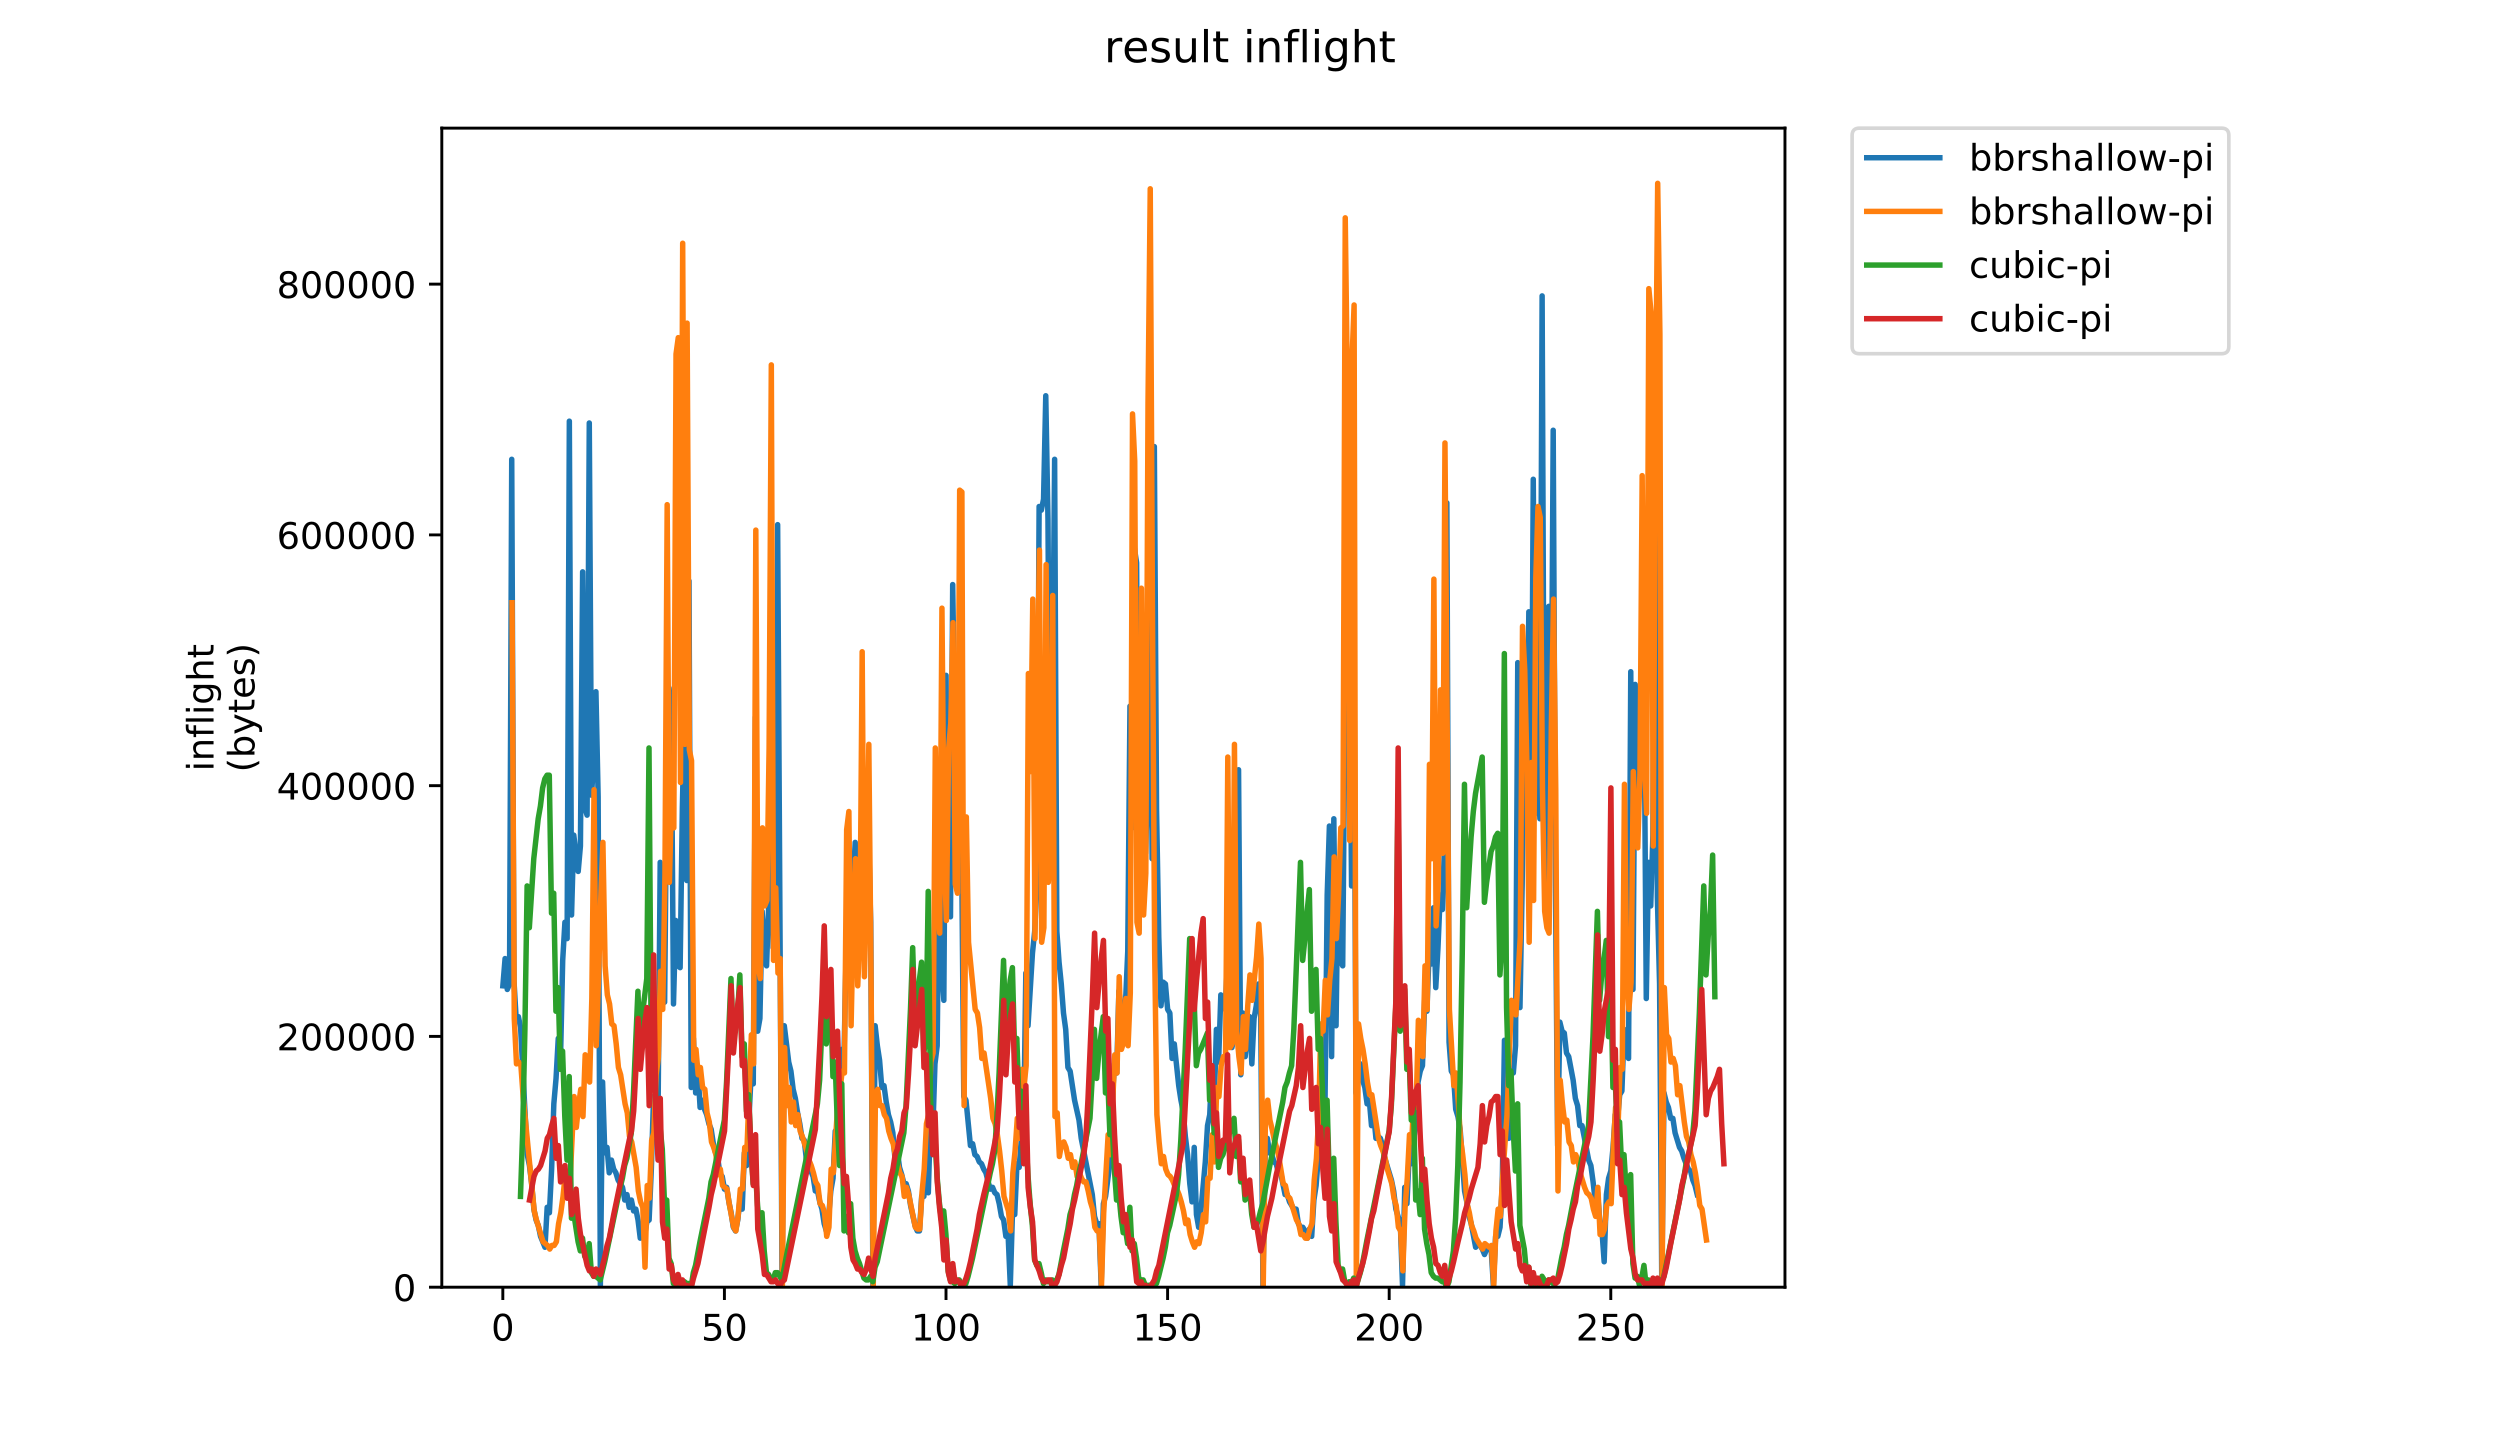 <?xml version="1.0" encoding="utf-8" standalone="no"?>
<!DOCTYPE svg PUBLIC "-//W3C//DTD SVG 1.1//EN"
  "http://www.w3.org/Graphics/SVG/1.1/DTD/svg11.dtd">
<!-- Created with matplotlib (https://matplotlib.org/) -->
<svg height="396pt" version="1.1" viewBox="0 0 684 396" width="684pt" xmlns="http://www.w3.org/2000/svg" xmlns:xlink="http://www.w3.org/1999/xlink">
 <defs>
  <style type="text/css">
*{stroke-linecap:butt;stroke-linejoin:round;}
  </style>
 </defs>
 <g id="figure_1">
  <g id="patch_1">
   <path d="M 0 396 
L 684 396 
L 684 0 
L 0 0 
z
" style="fill:#ffffff;"/>
  </g>
  <g id="axes_1">
   <g id="patch_2">
    <path d="M 120.879 352.174 
L 488.365 352.174 
L 488.365 35.062 
L 120.879 35.062 
z
" style="fill:#ffffff;"/>
   </g>
   <g id="matplotlib.axis_1">
    <g id="xtick_1">
     <g id="line2d_1">
      <defs>
       <path d="M 0 0 
L 0 3.5 
" id="m8b3144affd" style="stroke:#000000;stroke-width:0.8;"/>
      </defs>
      <g>
       <use style="stroke:#000000;stroke-width:0.8;" x="137.573" xlink:href="#m8b3144affd" y="352.174"/>
      </g>
     </g>
     <g id="text_1">
      <!-- 0 -->
      <defs>
       <path d="M 31.781 66.406 
Q 24.172 66.406 20.328 58.906 
Q 16.5 51.422 16.5 36.375 
Q 16.5 21.391 20.328 13.891 
Q 24.172 6.391 31.781 6.391 
Q 39.453 6.391 43.281 13.891 
Q 47.125 21.391 47.125 36.375 
Q 47.125 51.422 43.281 58.906 
Q 39.453 66.406 31.781 66.406 
z
M 31.781 74.219 
Q 44.047 74.219 50.516 64.516 
Q 56.984 54.828 56.984 36.375 
Q 56.984 17.969 50.516 8.266 
Q 44.047 -1.422 31.781 -1.422 
Q 19.531 -1.422 13.062 8.266 
Q 6.594 17.969 6.594 36.375 
Q 6.594 54.828 13.062 64.516 
Q 19.531 74.219 31.781 74.219 
z
" id="DejaVuSans-48"/>
      </defs>
      <g transform="translate(134.392 366.773)scale(0.1 -0.1)">
       <use xlink:href="#DejaVuSans-48"/>
      </g>
     </g>
    </g>
    <g id="xtick_2">
     <g id="line2d_2">
      <g>
       <use style="stroke:#000000;stroke-width:0.8;" x="198.2" xlink:href="#m8b3144affd" y="352.174"/>
      </g>
     </g>
     <g id="text_2">
      <!-- 50 -->
      <defs>
       <path d="M 10.797 72.906 
L 49.516 72.906 
L 49.516 64.594 
L 19.828 64.594 
L 19.828 46.734 
Q 21.969 47.469 24.109 47.828 
Q 26.266 48.188 28.422 48.188 
Q 40.625 48.188 47.75 41.5 
Q 54.891 34.812 54.891 23.391 
Q 54.891 11.625 47.562 5.094 
Q 40.234 -1.422 26.906 -1.422 
Q 22.312 -1.422 17.547 -0.641 
Q 12.797 0.141 7.719 1.703 
L 7.719 11.625 
Q 12.109 9.234 16.797 8.062 
Q 21.484 6.891 26.703 6.891 
Q 35.156 6.891 40.078 11.328 
Q 45.016 15.766 45.016 23.391 
Q 45.016 31 40.078 35.438 
Q 35.156 39.891 26.703 39.891 
Q 22.75 39.891 18.812 39.016 
Q 14.891 38.141 10.797 36.281 
z
" id="DejaVuSans-53"/>
      </defs>
      <g transform="translate(191.838 366.773)scale(0.1 -0.1)">
       <use xlink:href="#DejaVuSans-53"/>
       <use x="63.623" xlink:href="#DejaVuSans-48"/>
      </g>
     </g>
    </g>
    <g id="xtick_3">
     <g id="line2d_3">
      <g>
       <use style="stroke:#000000;stroke-width:0.8;" x="258.828" xlink:href="#m8b3144affd" y="352.174"/>
      </g>
     </g>
     <g id="text_3">
      <!-- 100 -->
      <defs>
       <path d="M 12.406 8.297 
L 28.516 8.297 
L 28.516 63.922 
L 10.984 60.406 
L 10.984 69.391 
L 28.422 72.906 
L 38.281 72.906 
L 38.281 8.297 
L 54.391 8.297 
L 54.391 0 
L 12.406 0 
z
" id="DejaVuSans-49"/>
      </defs>
      <g transform="translate(249.284 366.773)scale(0.1 -0.1)">
       <use xlink:href="#DejaVuSans-49"/>
       <use x="63.623" xlink:href="#DejaVuSans-48"/>
       <use x="127.246" xlink:href="#DejaVuSans-48"/>
      </g>
     </g>
    </g>
    <g id="xtick_4">
     <g id="line2d_4">
      <g>
       <use style="stroke:#000000;stroke-width:0.8;" x="319.455" xlink:href="#m8b3144affd" y="352.174"/>
      </g>
     </g>
     <g id="text_4">
      <!-- 150 -->
      <g transform="translate(309.911 366.773)scale(0.1 -0.1)">
       <use xlink:href="#DejaVuSans-49"/>
       <use x="63.623" xlink:href="#DejaVuSans-53"/>
       <use x="127.246" xlink:href="#DejaVuSans-48"/>
      </g>
     </g>
    </g>
    <g id="xtick_5">
     <g id="line2d_5">
      <g>
       <use style="stroke:#000000;stroke-width:0.8;" x="380.082" xlink:href="#m8b3144affd" y="352.174"/>
      </g>
     </g>
     <g id="text_5">
      <!-- 200 -->
      <defs>
       <path d="M 19.188 8.297 
L 53.609 8.297 
L 53.609 0 
L 7.328 0 
L 7.328 8.297 
Q 12.938 14.109 22.625 23.891 
Q 32.328 33.688 34.812 36.531 
Q 39.547 41.844 41.422 45.531 
Q 43.312 49.219 43.312 52.781 
Q 43.312 58.594 39.234 62.25 
Q 35.156 65.922 28.609 65.922 
Q 23.969 65.922 18.812 64.312 
Q 13.672 62.703 7.812 59.422 
L 7.812 69.391 
Q 13.766 71.781 18.938 73 
Q 24.125 74.219 28.422 74.219 
Q 39.75 74.219 46.484 68.547 
Q 53.219 62.891 53.219 53.422 
Q 53.219 48.922 51.531 44.891 
Q 49.859 40.875 45.406 35.406 
Q 44.188 33.984 37.641 27.219 
Q 31.109 20.453 19.188 8.297 
z
" id="DejaVuSans-50"/>
      </defs>
      <g transform="translate(370.539 366.773)scale(0.1 -0.1)">
       <use xlink:href="#DejaVuSans-50"/>
       <use x="63.623" xlink:href="#DejaVuSans-48"/>
       <use x="127.246" xlink:href="#DejaVuSans-48"/>
      </g>
     </g>
    </g>
    <g id="xtick_6">
     <g id="line2d_6">
      <g>
       <use style="stroke:#000000;stroke-width:0.8;" x="440.71" xlink:href="#m8b3144affd" y="352.174"/>
      </g>
     </g>
     <g id="text_6">
      <!-- 250 -->
      <g transform="translate(431.166 366.773)scale(0.1 -0.1)">
       <use xlink:href="#DejaVuSans-50"/>
       <use x="63.623" xlink:href="#DejaVuSans-53"/>
       <use x="127.246" xlink:href="#DejaVuSans-48"/>
      </g>
     </g>
    </g>
   </g>
   <g id="matplotlib.axis_2">
    <g id="ytick_1">
     <g id="line2d_7">
      <defs>
       <path d="M 0 0 
L -3.5 0 
" id="m1ab7082a68" style="stroke:#000000;stroke-width:0.8;"/>
      </defs>
      <g>
       <use style="stroke:#000000;stroke-width:0.8;" x="120.879" xlink:href="#m1ab7082a68" y="352.174"/>
      </g>
     </g>
     <g id="text_7">
      <!-- 0 -->
      <g transform="translate(107.516 355.973)scale(0.1 -0.1)">
       <use xlink:href="#DejaVuSans-48"/>
      </g>
     </g>
    </g>
    <g id="ytick_2">
     <g id="line2d_8">
      <g>
       <use style="stroke:#000000;stroke-width:0.8;" x="120.879" xlink:href="#m1ab7082a68" y="283.565"/>
      </g>
     </g>
     <g id="text_8">
      <!-- 200000 -->
      <g transform="translate(75.704 287.364)scale(0.1 -0.1)">
       <use xlink:href="#DejaVuSans-50"/>
       <use x="63.623" xlink:href="#DejaVuSans-48"/>
       <use x="127.246" xlink:href="#DejaVuSans-48"/>
       <use x="190.869" xlink:href="#DejaVuSans-48"/>
       <use x="254.492" xlink:href="#DejaVuSans-48"/>
       <use x="318.115" xlink:href="#DejaVuSans-48"/>
      </g>
     </g>
    </g>
    <g id="ytick_3">
     <g id="line2d_9">
      <g>
       <use style="stroke:#000000;stroke-width:0.8;" x="120.879" xlink:href="#m1ab7082a68" y="214.956"/>
      </g>
     </g>
     <g id="text_9">
      <!-- 400000 -->
      <defs>
       <path d="M 37.797 64.312 
L 12.891 25.391 
L 37.797 25.391 
z
M 35.203 72.906 
L 47.609 72.906 
L 47.609 25.391 
L 58.016 25.391 
L 58.016 17.188 
L 47.609 17.188 
L 47.609 0 
L 37.797 0 
L 37.797 17.188 
L 4.891 17.188 
L 4.891 26.703 
z
" id="DejaVuSans-52"/>
      </defs>
      <g transform="translate(75.704 218.755)scale(0.1 -0.1)">
       <use xlink:href="#DejaVuSans-52"/>
       <use x="63.623" xlink:href="#DejaVuSans-48"/>
       <use x="127.246" xlink:href="#DejaVuSans-48"/>
       <use x="190.869" xlink:href="#DejaVuSans-48"/>
       <use x="254.492" xlink:href="#DejaVuSans-48"/>
       <use x="318.115" xlink:href="#DejaVuSans-48"/>
      </g>
     </g>
    </g>
    <g id="ytick_4">
     <g id="line2d_10">
      <g>
       <use style="stroke:#000000;stroke-width:0.8;" x="120.879" xlink:href="#m1ab7082a68" y="146.347"/>
      </g>
     </g>
     <g id="text_10">
      <!-- 600000 -->
      <defs>
       <path d="M 33.016 40.375 
Q 26.375 40.375 22.484 35.828 
Q 18.609 31.297 18.609 23.391 
Q 18.609 15.531 22.484 10.953 
Q 26.375 6.391 33.016 6.391 
Q 39.656 6.391 43.531 10.953 
Q 47.406 15.531 47.406 23.391 
Q 47.406 31.297 43.531 35.828 
Q 39.656 40.375 33.016 40.375 
z
M 52.594 71.297 
L 52.594 62.312 
Q 48.875 64.062 45.094 64.984 
Q 41.312 65.922 37.594 65.922 
Q 27.828 65.922 22.672 59.328 
Q 17.531 52.734 16.797 39.406 
Q 19.672 43.656 24.016 45.922 
Q 28.375 48.188 33.594 48.188 
Q 44.578 48.188 50.953 41.516 
Q 57.328 34.859 57.328 23.391 
Q 57.328 12.156 50.688 5.359 
Q 44.047 -1.422 33.016 -1.422 
Q 20.359 -1.422 13.672 8.266 
Q 6.984 17.969 6.984 36.375 
Q 6.984 53.656 15.188 63.938 
Q 23.391 74.219 37.203 74.219 
Q 40.922 74.219 44.703 73.484 
Q 48.484 72.75 52.594 71.297 
z
" id="DejaVuSans-54"/>
      </defs>
      <g transform="translate(75.704 150.147)scale(0.1 -0.1)">
       <use xlink:href="#DejaVuSans-54"/>
       <use x="63.623" xlink:href="#DejaVuSans-48"/>
       <use x="127.246" xlink:href="#DejaVuSans-48"/>
       <use x="190.869" xlink:href="#DejaVuSans-48"/>
       <use x="254.492" xlink:href="#DejaVuSans-48"/>
       <use x="318.115" xlink:href="#DejaVuSans-48"/>
      </g>
     </g>
    </g>
    <g id="ytick_5">
     <g id="line2d_11">
      <g>
       <use style="stroke:#000000;stroke-width:0.8;" x="120.879" xlink:href="#m1ab7082a68" y="77.738"/>
      </g>
     </g>
     <g id="text_11">
      <!-- 800000 -->
      <defs>
       <path d="M 31.781 34.625 
Q 24.75 34.625 20.719 30.859 
Q 16.703 27.094 16.703 20.516 
Q 16.703 13.922 20.719 10.156 
Q 24.75 6.391 31.781 6.391 
Q 38.812 6.391 42.859 10.172 
Q 46.922 13.969 46.922 20.516 
Q 46.922 27.094 42.891 30.859 
Q 38.875 34.625 31.781 34.625 
z
M 21.922 38.812 
Q 15.578 40.375 12.031 44.719 
Q 8.5 49.078 8.5 55.328 
Q 8.5 64.062 14.719 69.141 
Q 20.953 74.219 31.781 74.219 
Q 42.672 74.219 48.875 69.141 
Q 55.078 64.062 55.078 55.328 
Q 55.078 49.078 51.531 44.719 
Q 48 40.375 41.703 38.812 
Q 48.828 37.156 52.797 32.312 
Q 56.781 27.484 56.781 20.516 
Q 56.781 9.906 50.312 4.234 
Q 43.844 -1.422 31.781 -1.422 
Q 19.734 -1.422 13.25 4.234 
Q 6.781 9.906 6.781 20.516 
Q 6.781 27.484 10.781 32.312 
Q 14.797 37.156 21.922 38.812 
z
M 18.312 54.391 
Q 18.312 48.734 21.844 45.562 
Q 25.391 42.391 31.781 42.391 
Q 38.141 42.391 41.719 45.562 
Q 45.312 48.734 45.312 54.391 
Q 45.312 60.062 41.719 63.234 
Q 38.141 66.406 31.781 66.406 
Q 25.391 66.406 21.844 63.234 
Q 18.312 60.062 18.312 54.391 
z
" id="DejaVuSans-56"/>
      </defs>
      <g transform="translate(75.704 81.538)scale(0.1 -0.1)">
       <use xlink:href="#DejaVuSans-56"/>
       <use x="63.623" xlink:href="#DejaVuSans-48"/>
       <use x="127.246" xlink:href="#DejaVuSans-48"/>
       <use x="190.869" xlink:href="#DejaVuSans-48"/>
       <use x="254.492" xlink:href="#DejaVuSans-48"/>
       <use x="318.115" xlink:href="#DejaVuSans-48"/>
      </g>
     </g>
    </g>
    <g id="text_12">
     <!-- inflight -->
     <defs>
      <path d="M 9.422 54.688 
L 18.406 54.688 
L 18.406 0 
L 9.422 0 
z
M 9.422 75.984 
L 18.406 75.984 
L 18.406 64.594 
L 9.422 64.594 
z
" id="DejaVuSans-105"/>
      <path d="M 54.891 33.016 
L 54.891 0 
L 45.906 0 
L 45.906 32.719 
Q 45.906 40.484 42.875 44.328 
Q 39.844 48.188 33.797 48.188 
Q 26.516 48.188 22.312 43.547 
Q 18.109 38.922 18.109 30.906 
L 18.109 0 
L 9.078 0 
L 9.078 54.688 
L 18.109 54.688 
L 18.109 46.188 
Q 21.344 51.125 25.703 53.562 
Q 30.078 56 35.797 56 
Q 45.219 56 50.047 50.172 
Q 54.891 44.344 54.891 33.016 
z
" id="DejaVuSans-110"/>
      <path d="M 37.109 75.984 
L 37.109 68.5 
L 28.516 68.5 
Q 23.688 68.5 21.797 66.547 
Q 19.922 64.594 19.922 59.516 
L 19.922 54.688 
L 34.719 54.688 
L 34.719 47.703 
L 19.922 47.703 
L 19.922 0 
L 10.891 0 
L 10.891 47.703 
L 2.297 47.703 
L 2.297 54.688 
L 10.891 54.688 
L 10.891 58.5 
Q 10.891 67.625 15.141 71.797 
Q 19.391 75.984 28.609 75.984 
z
" id="DejaVuSans-102"/>
      <path d="M 9.422 75.984 
L 18.406 75.984 
L 18.406 0 
L 9.422 0 
z
" id="DejaVuSans-108"/>
      <path d="M 45.406 27.984 
Q 45.406 37.75 41.375 43.109 
Q 37.359 48.484 30.078 48.484 
Q 22.859 48.484 18.828 43.109 
Q 14.797 37.75 14.797 27.984 
Q 14.797 18.266 18.828 12.891 
Q 22.859 7.516 30.078 7.516 
Q 37.359 7.516 41.375 12.891 
Q 45.406 18.266 45.406 27.984 
z
M 54.391 6.781 
Q 54.391 -7.172 48.188 -13.984 
Q 42 -20.797 29.203 -20.797 
Q 24.469 -20.797 20.266 -20.094 
Q 16.062 -19.391 12.109 -17.922 
L 12.109 -9.188 
Q 16.062 -11.328 19.922 -12.344 
Q 23.781 -13.375 27.781 -13.375 
Q 36.625 -13.375 41.016 -8.766 
Q 45.406 -4.156 45.406 5.172 
L 45.406 9.625 
Q 42.625 4.781 38.281 2.391 
Q 33.938 0 27.875 0 
Q 17.828 0 11.672 7.656 
Q 5.516 15.328 5.516 27.984 
Q 5.516 40.672 11.672 48.328 
Q 17.828 56 27.875 56 
Q 33.938 56 38.281 53.609 
Q 42.625 51.219 45.406 46.391 
L 45.406 54.688 
L 54.391 54.688 
z
" id="DejaVuSans-103"/>
      <path d="M 54.891 33.016 
L 54.891 0 
L 45.906 0 
L 45.906 32.719 
Q 45.906 40.484 42.875 44.328 
Q 39.844 48.188 33.797 48.188 
Q 26.516 48.188 22.312 43.547 
Q 18.109 38.922 18.109 30.906 
L 18.109 0 
L 9.078 0 
L 9.078 75.984 
L 18.109 75.984 
L 18.109 46.188 
Q 21.344 51.125 25.703 53.562 
Q 30.078 56 35.797 56 
Q 45.219 56 50.047 50.172 
Q 54.891 44.344 54.891 33.016 
z
" id="DejaVuSans-104"/>
      <path d="M 18.312 70.219 
L 18.312 54.688 
L 36.812 54.688 
L 36.812 47.703 
L 18.312 47.703 
L 18.312 18.016 
Q 18.312 11.328 20.141 9.422 
Q 21.969 7.516 27.594 7.516 
L 36.812 7.516 
L 36.812 0 
L 27.594 0 
Q 17.188 0 13.234 3.875 
Q 9.281 7.766 9.281 18.016 
L 9.281 47.703 
L 2.688 47.703 
L 2.688 54.688 
L 9.281 54.688 
L 9.281 70.219 
z
" id="DejaVuSans-116"/>
     </defs>
     <g transform="translate(58.426 211.018)rotate(-90)scale(0.1 -0.1)">
      <use xlink:href="#DejaVuSans-105"/>
      <use x="27.783" xlink:href="#DejaVuSans-110"/>
      <use x="91.162" xlink:href="#DejaVuSans-102"/>
      <use x="126.367" xlink:href="#DejaVuSans-108"/>
      <use x="154.15" xlink:href="#DejaVuSans-105"/>
      <use x="181.934" xlink:href="#DejaVuSans-103"/>
      <use x="245.41" xlink:href="#DejaVuSans-104"/>
      <use x="308.789" xlink:href="#DejaVuSans-116"/>
     </g>
     <!-- (bytes) -->
     <defs>
      <path d="M 31 75.875 
Q 24.469 64.656 21.281 53.656 
Q 18.109 42.672 18.109 31.391 
Q 18.109 20.125 21.312 9.062 
Q 24.516 -2 31 -13.188 
L 23.188 -13.188 
Q 15.875 -1.703 12.234 9.375 
Q 8.594 20.453 8.594 31.391 
Q 8.594 42.281 12.203 53.312 
Q 15.828 64.359 23.188 75.875 
z
" id="DejaVuSans-40"/>
      <path d="M 48.688 27.297 
Q 48.688 37.203 44.609 42.844 
Q 40.531 48.484 33.406 48.484 
Q 26.266 48.484 22.188 42.844 
Q 18.109 37.203 18.109 27.297 
Q 18.109 17.391 22.188 11.75 
Q 26.266 6.109 33.406 6.109 
Q 40.531 6.109 44.609 11.75 
Q 48.688 17.391 48.688 27.297 
z
M 18.109 46.391 
Q 20.953 51.266 25.266 53.625 
Q 29.594 56 35.594 56 
Q 45.562 56 51.781 48.094 
Q 58.016 40.188 58.016 27.297 
Q 58.016 14.406 51.781 6.484 
Q 45.562 -1.422 35.594 -1.422 
Q 29.594 -1.422 25.266 0.953 
Q 20.953 3.328 18.109 8.203 
L 18.109 0 
L 9.078 0 
L 9.078 75.984 
L 18.109 75.984 
z
" id="DejaVuSans-98"/>
      <path d="M 32.172 -5.078 
Q 28.375 -14.844 24.75 -17.812 
Q 21.141 -20.797 15.094 -20.797 
L 7.906 -20.797 
L 7.906 -13.281 
L 13.188 -13.281 
Q 16.891 -13.281 18.938 -11.516 
Q 21 -9.766 23.484 -3.219 
L 25.094 0.875 
L 2.984 54.688 
L 12.5 54.688 
L 29.594 11.922 
L 46.688 54.688 
L 56.203 54.688 
z
" id="DejaVuSans-121"/>
      <path d="M 56.203 29.594 
L 56.203 25.203 
L 14.891 25.203 
Q 15.484 15.922 20.484 11.062 
Q 25.484 6.203 34.422 6.203 
Q 39.594 6.203 44.453 7.469 
Q 49.312 8.734 54.109 11.281 
L 54.109 2.781 
Q 49.266 0.734 44.188 -0.344 
Q 39.109 -1.422 33.891 -1.422 
Q 20.797 -1.422 13.156 6.188 
Q 5.516 13.812 5.516 26.812 
Q 5.516 40.234 12.766 48.109 
Q 20.016 56 32.328 56 
Q 43.359 56 49.781 48.891 
Q 56.203 41.797 56.203 29.594 
z
M 47.219 32.234 
Q 47.125 39.594 43.094 43.984 
Q 39.062 48.391 32.422 48.391 
Q 24.906 48.391 20.391 44.141 
Q 15.875 39.891 15.188 32.172 
z
" id="DejaVuSans-101"/>
      <path d="M 44.281 53.078 
L 44.281 44.578 
Q 40.484 46.531 36.375 47.5 
Q 32.281 48.484 27.875 48.484 
Q 21.188 48.484 17.844 46.438 
Q 14.5 44.391 14.5 40.281 
Q 14.5 37.156 16.891 35.375 
Q 19.281 33.594 26.516 31.984 
L 29.594 31.297 
Q 39.156 29.25 43.188 25.516 
Q 47.219 21.781 47.219 15.094 
Q 47.219 7.469 41.188 3.016 
Q 35.156 -1.422 24.609 -1.422 
Q 20.219 -1.422 15.453 -0.562 
Q 10.688 0.297 5.422 2 
L 5.422 11.281 
Q 10.406 8.688 15.234 7.391 
Q 20.062 6.109 24.812 6.109 
Q 31.156 6.109 34.562 8.281 
Q 37.984 10.453 37.984 14.406 
Q 37.984 18.062 35.516 20.016 
Q 33.062 21.969 24.703 23.781 
L 21.578 24.516 
Q 13.234 26.266 9.516 29.906 
Q 5.812 33.547 5.812 39.891 
Q 5.812 47.609 11.281 51.797 
Q 16.75 56 26.812 56 
Q 31.781 56 36.172 55.266 
Q 40.578 54.547 44.281 53.078 
z
" id="DejaVuSans-115"/>
      <path d="M 8.016 75.875 
L 15.828 75.875 
Q 23.141 64.359 26.781 53.312 
Q 30.422 42.281 30.422 31.391 
Q 30.422 20.453 26.781 9.375 
Q 23.141 -1.703 15.828 -13.188 
L 8.016 -13.188 
Q 14.5 -2 17.703 9.062 
Q 20.906 20.125 20.906 31.391 
Q 20.906 42.672 17.703 53.656 
Q 14.5 64.656 8.016 75.875 
z
" id="DejaVuSans-41"/>
     </defs>
     <g transform="translate(69.624 211.295)rotate(-90)scale(0.1 -0.1)">
      <use xlink:href="#DejaVuSans-40"/>
      <use x="39.014" xlink:href="#DejaVuSans-98"/>
      <use x="102.49" xlink:href="#DejaVuSans-121"/>
      <use x="161.67" xlink:href="#DejaVuSans-116"/>
      <use x="200.879" xlink:href="#DejaVuSans-101"/>
      <use x="262.402" xlink:href="#DejaVuSans-115"/>
      <use x="314.502" xlink:href="#DejaVuSans-41"/>
     </g>
    </g>
   </g>
   <g id="line2d_12">
    <path clip-path="url(#p5057273e08)" d="M 137.583 269.717 
L 138.189 262.266 
L 138.795 270.711 
L 139.401 269.22 
L 140.008 125.666 
L 140.614 268.227 
L 141.22 278.658 
L 141.826 278.162 
L 142.433 281.142 
L 144.252 315.913 
L 144.858 318.893 
L 145.464 323.861 
L 146.07 330.815 
L 146.677 333.795 
L 147.283 335.285 
L 147.889 338.266 
L 149.102 341.246 
L 149.708 330.318 
L 150.314 331.808 
L 150.921 319.887 
L 151.527 302.005 
L 152.133 295.05 
L 152.739 284.122 
L 153.346 290.083 
L 153.952 262.763 
L 154.558 252.332 
L 155.164 256.802 
L 155.771 115.235 
L 156.377 250.345 
L 156.983 228.489 
L 158.196 238.423 
L 158.802 231.469 
L 159.408 156.463 
L 160.015 221.038 
L 160.621 223.025 
L 161.227 115.731 
L 161.833 217.561 
L 162.44 208.123 
L 163.046 189.247 
L 163.652 218.057 
L 164.259 351.677 
L 164.865 296.044 
L 165.471 315.416 
L 166.077 313.926 
L 166.684 320.88 
L 167.29 317.403 
L 167.896 319.887 
L 168.503 320.88 
L 169.109 322.867 
L 170.321 324.854 
L 170.928 328.331 
L 171.534 326.841 
L 172.14 330.318 
L 172.746 328.331 
L 173.353 331.312 
L 173.959 330.815 
L 174.565 333.795 
L 175.172 338.762 
L 175.778 336.279 
L 176.384 337.769 
L 176.99 334.292 
L 177.597 333.795 
L 178.203 319.887 
L 178.809 300.018 
L 179.415 304.985 
L 180.022 306.972 
L 180.628 235.94 
L 181.234 267.73 
L 181.841 274.188 
L 182.447 210.606 
L 183.053 188.254 
L 183.659 194.214 
L 184.266 274.684 
L 184.872 251.835 
L 185.478 264.253 
L 186.084 264.75 
L 186.691 221.038 
L 187.297 192.724 
L 187.903 240.907 
L 188.51 158.947 
L 189.116 297.534 
L 189.722 284.122 
L 190.328 299.024 
L 190.935 292.567 
L 191.541 302.998 
L 192.147 301.011 
L 192.753 303.495 
L 193.36 304.985 
L 193.966 307.469 
L 194.572 308.959 
L 195.179 312.933 
L 195.785 315.416 
L 196.391 316.906 
L 196.997 321.377 
L 197.604 321.874 
L 198.21 325.351 
L 198.816 324.854 
L 199.422 328.828 
L 200.029 331.808 
L 200.635 335.782 
L 201.241 336.776 
L 201.848 333.795 
L 202.454 328.331 
L 203.06 330.815 
L 203.666 315.416 
L 204.273 318.893 
L 205.485 294.554 
L 206.092 296.541 
L 206.698 196.201 
L 207.304 282.135 
L 207.91 278.658 
L 208.517 249.351 
L 209.123 258.789 
L 209.729 264.253 
L 210.335 246.868 
L 210.942 154.973 
L 211.548 259.286 
L 212.154 241.404 
L 212.761 143.548 
L 213.973 351.677 
L 214.579 280.645 
L 215.792 290.58 
L 216.398 293.063 
L 217.004 298.031 
L 217.611 300.514 
L 218.217 304.488 
L 218.823 307.469 
L 219.43 311.442 
L 220.036 311.939 
L 220.642 317.403 
L 221.248 316.906 
L 221.855 320.384 
L 222.461 321.874 
L 223.067 325.848 
L 223.673 325.848 
L 224.28 328.828 
L 224.886 330.815 
L 225.492 334.789 
L 226.099 336.776 
L 226.705 332.802 
L 227.311 325.848 
L 227.917 322.37 
L 228.524 309.455 
L 229.13 308.959 
L 229.736 293.063 
L 230.342 287.103 
L 230.949 287.599 
L 231.555 257.796 
L 232.161 234.946 
L 232.768 268.724 
L 233.374 242.894 
L 233.98 230.476 
L 234.586 262.266 
L 235.193 247.364 
L 235.799 223.025 
L 236.405 250.345 
L 237.011 246.371 
L 237.618 227.992 
L 238.224 252.332 
L 238.83 351.677 
L 239.437 280.645 
L 240.043 286.109 
L 240.649 290.083 
L 241.255 297.534 
L 241.862 297.037 
L 242.468 301.508 
L 243.074 304.985 
L 243.68 306.972 
L 244.287 309.952 
L 244.893 317.403 
L 245.499 314.92 
L 246.106 319.39 
L 246.712 321.377 
L 247.318 323.861 
L 247.924 323.861 
L 248.531 325.848 
L 249.137 329.821 
L 250.35 335.285 
L 250.956 336.776 
L 251.562 336.776 
L 252.168 327.338 
L 252.775 327.338 
L 253.381 316.906 
L 253.987 326.344 
L 254.593 305.482 
L 255.2 309.952 
L 255.806 291.077 
L 256.412 286.109 
L 257.019 226.502 
L 257.625 264.253 
L 258.231 273.691 
L 258.837 184.777 
L 259.444 245.874 
L 260.05 250.841 
L 260.656 159.94 
L 261.262 201.169 
L 261.869 183.783 
L 262.475 211.6 
L 263.081 230.972 
L 263.688 300.018 
L 264.294 301.011 
L 265.506 313.429 
L 266.113 312.933 
L 266.719 315.913 
L 267.325 316.41 
L 267.931 317.9 
L 268.538 318.397 
L 269.144 319.887 
L 269.75 320.88 
L 270.357 323.364 
L 270.963 325.351 
L 271.569 324.854 
L 272.175 326.344 
L 272.782 326.841 
L 273.388 329.325 
L 273.994 332.802 
L 274.6 333.795 
L 275.207 338.266 
L 275.813 337.769 
L 276.419 351.677 
L 277.026 331.312 
L 277.632 332.305 
L 278.238 318.397 
L 278.844 319.39 
L 279.451 311.442 
L 280.057 309.455 
L 280.663 266.24 
L 281.269 280.645 
L 282.482 260.776 
L 283.088 254.815 
L 283.695 242.397 
L 284.301 138.581 
L 284.907 139.574 
L 285.513 136.594 
L 286.12 108.28 
L 286.726 142.058 
L 287.332 234.946 
L 287.939 195.208 
L 288.545 125.666 
L 289.151 254.815 
L 289.757 263.26 
L 290.364 269.22 
L 290.97 277.168 
L 291.576 281.639 
L 292.182 292.07 
L 292.789 293.063 
L 294.001 301.011 
L 295.214 306.475 
L 295.82 311.442 
L 298.851 326.841 
L 299.458 332.802 
L 300.064 334.789 
L 300.67 334.789 
L 301.277 351.677 
L 301.883 329.325 
L 302.489 327.338 
L 303.702 317.9 
L 304.308 301.011 
L 304.914 291.077 
L 305.52 293.56 
L 306.127 271.207 
L 306.733 275.678 
L 307.339 276.175 
L 307.946 274.188 
L 308.552 260.279 
L 309.158 193.221 
L 309.764 226.502 
L 310.371 150.006 
L 310.977 153.979 
L 311.583 254.319 
L 312.189 228.985 
L 312.796 181.796 
L 313.402 233.456 
L 314.008 216.07 
L 314.615 140.071 
L 315.221 234.946 
L 315.827 122.189 
L 316.433 221.534 
L 317.04 256.306 
L 317.646 275.181 
L 318.252 268.724 
L 318.858 269.22 
L 319.465 276.175 
L 320.071 277.168 
L 320.677 289.586 
L 321.284 285.613 
L 322.496 297.037 
L 323.102 301.011 
L 323.709 303.991 
L 324.315 310.946 
L 324.921 315.913 
L 325.527 323.861 
L 326.134 328.828 
L 326.74 313.926 
L 327.346 332.305 
L 327.953 335.782 
L 328.559 331.312 
L 329.771 317.9 
L 330.378 307.965 
L 330.984 304.985 
L 331.59 291.573 
L 332.197 302.501 
L 332.803 281.639 
L 333.409 290.58 
L 334.015 272.201 
L 335.228 276.175 
L 335.834 263.26 
L 336.44 278.162 
L 337.047 286.606 
L 337.653 283.626 
L 338.259 282.632 
L 338.866 210.606 
L 339.472 294.057 
L 340.078 277.168 
L 340.684 289.09 
L 341.291 282.135 
L 341.897 278.162 
L 342.503 291.077 
L 343.109 278.658 
L 343.716 275.181 
L 344.322 269.22 
L 344.928 278.162 
L 345.535 351.677 
L 346.141 315.416 
L 346.747 311.442 
L 347.353 315.416 
L 347.96 315.913 
L 348.566 317.9 
L 349.172 318.397 
L 349.778 320.88 
L 350.385 320.88 
L 351.597 326.841 
L 352.204 326.841 
L 352.81 328.828 
L 354.022 330.815 
L 354.629 330.815 
L 355.235 334.789 
L 355.841 335.782 
L 356.447 335.782 
L 357.054 336.776 
L 357.66 338.762 
L 358.266 336.279 
L 358.873 338.266 
L 359.479 328.331 
L 360.085 324.357 
L 360.691 316.41 
L 361.298 301.508 
L 361.904 302.501 
L 362.51 302.998 
L 363.116 244.881 
L 363.723 226.005 
L 364.329 289.09 
L 364.935 224.018 
L 365.542 280.645 
L 366.148 236.436 
L 366.754 262.763 
L 367.36 264.253 
L 367.967 195.208 
L 368.573 178.816 
L 369.179 171.862 
L 369.786 242.397 
L 370.392 167.391 
L 370.998 299.024 
L 372.211 291.077 
L 372.817 295.547 
L 373.423 297.534 
L 374.029 302.005 
L 374.636 301.011 
L 375.242 307.965 
L 375.848 304.985 
L 376.455 311.442 
L 377.061 310.946 
L 377.667 311.442 
L 378.273 313.429 
L 378.88 316.906 
L 380.698 322.867 
L 381.305 325.848 
L 381.911 330.815 
L 383.124 334.789 
L 383.73 351.677 
L 384.336 324.854 
L 384.942 329.325 
L 385.549 315.913 
L 386.155 318.397 
L 386.761 311.442 
L 387.367 308.462 
L 387.974 296.044 
L 388.58 293.063 
L 389.186 291.573 
L 389.793 273.691 
L 390.399 276.671 
L 391.005 260.279 
L 391.611 263.756 
L 392.218 248.358 
L 392.824 270.214 
L 393.43 259.286 
L 394.036 244.881 
L 394.643 248.855 
L 395.249 229.482 
L 395.855 137.587 
L 396.462 285.116 
L 397.068 293.063 
L 397.674 294.057 
L 398.28 303.495 
L 398.887 305.482 
L 399.493 308.959 
L 400.705 325.848 
L 401.312 328.828 
L 401.918 332.802 
L 402.524 334.789 
L 403.737 341.246 
L 404.343 340.253 
L 404.949 340.749 
L 405.556 341.743 
L 406.162 343.233 
L 406.768 341.743 
L 407.374 341.246 
L 407.981 341.743 
L 408.587 351.677 
L 409.193 338.266 
L 409.8 338.266 
L 410.406 335.782 
L 411.012 324.357 
L 411.618 284.619 
L 412.225 311.442 
L 412.831 311.442 
L 413.437 293.063 
L 414.044 293.56 
L 414.65 286.109 
L 415.256 181.299 
L 415.862 275.678 
L 416.469 241.9 
L 417.075 186.763 
L 417.681 221.534 
L 418.287 167.391 
L 418.894 233.953 
L 419.5 131.13 
L 420.106 222.528 
L 420.713 213.09 
L 421.319 224.018 
L 421.925 80.96 
L 422.531 226.005 
L 423.138 240.907 
L 423.744 165.901 
L 424.35 216.567 
L 424.956 117.718 
L 425.563 241.404 
L 426.169 313.429 
L 426.775 279.652 
L 427.382 282.135 
L 427.988 282.632 
L 428.594 288.096 
L 429.2 289.09 
L 430.413 295.547 
L 431.019 300.514 
L 431.625 302.501 
L 432.232 307.965 
L 432.838 307.965 
L 434.657 317.403 
L 435.263 318.893 
L 435.869 323.364 
L 436.476 328.828 
L 437.082 326.344 
L 437.688 333.795 
L 438.294 336.776 
L 438.901 345.22 
L 439.507 326.841 
L 440.113 322.37 
L 440.72 320.384 
L 441.326 313.926 
L 441.932 304.985 
L 442.538 306.475 
L 443.145 299.521 
L 443.751 298.527 
L 444.357 281.639 
L 444.963 283.626 
L 445.57 289.586 
L 446.176 183.783 
L 446.782 270.711 
L 447.389 187.26 
L 447.995 203.156 
L 448.601 213.587 
L 449.207 207.129 
L 449.814 191.731 
L 450.42 273.194 
L 451.026 235.94 
L 451.633 247.861 
L 452.239 228.489 
L 452.845 124.176 
L 453.451 245.377 
L 454.058 269.22 
L 454.664 351.677 
L 455.27 299.024 
L 455.876 301.508 
L 456.483 302.998 
L 457.089 305.978 
L 457.695 305.978 
L 458.302 309.952 
L 459.514 313.926 
L 460.12 314.92 
L 460.727 316.906 
L 461.939 319.887 
L 462.545 320.384 
L 463.152 322.867 
L 463.758 324.357 
L 464.364 326.841 
L 464.364 326.841 
" style="fill:none;stroke:#1f77b4;stroke-linecap:square;stroke-width:1.5;"/>
   </g>
   <g id="line2d_13">
    <path clip-path="url(#p5057273e08)" d="M 140.099 164.907 
L 140.705 278.658 
L 141.311 291.077 
L 141.917 290.58 
L 142.524 291.573 
L 143.13 300.018 
L 146.161 331.312 
L 146.768 333.795 
L 148.586 339.756 
L 149.799 340.749 
L 150.405 341.743 
L 151.012 340.749 
L 151.618 340.749 
L 152.224 339.756 
L 152.83 334.789 
L 153.437 331.808 
L 154.043 327.338 
L 154.649 321.377 
L 155.255 322.867 
L 155.862 325.351 
L 157.074 300.018 
L 157.681 308.462 
L 158.287 302.501 
L 158.893 298.031 
L 159.499 305.482 
L 160.106 288.593 
L 160.712 293.56 
L 161.318 296.044 
L 161.924 273.194 
L 162.531 216.07 
L 163.137 286.109 
L 163.743 268.227 
L 164.35 246.371 
L 164.956 230.476 
L 165.562 264.253 
L 166.168 272.201 
L 166.775 274.684 
L 167.381 280.148 
L 167.987 280.645 
L 168.593 285.613 
L 169.2 292.07 
L 169.806 294.057 
L 171.019 302.005 
L 171.625 304.488 
L 172.231 310.946 
L 172.837 312.436 
L 174.05 319.39 
L 174.656 325.848 
L 175.262 328.828 
L 175.869 330.318 
L 176.475 346.71 
L 177.081 324.357 
L 177.688 327.834 
L 178.294 311.939 
L 178.9 309.952 
L 179.506 294.057 
L 180.113 289.586 
L 180.719 265.743 
L 181.325 276.175 
L 181.931 239.417 
L 182.538 138.084 
L 183.144 241.404 
L 183.75 217.561 
L 184.357 226.502 
L 184.963 96.856 
L 185.569 92.385 
L 186.175 214.084 
L 186.782 66.555 
L 187.388 203.652 
L 187.994 88.411 
L 188.6 205.142 
L 189.207 208.123 
L 189.813 290.083 
L 190.419 287.103 
L 191.026 294.057 
L 191.632 292.07 
L 192.238 297.534 
L 192.844 298.031 
L 193.451 304.488 
L 194.057 306.972 
L 194.663 312.436 
L 195.27 313.926 
L 195.876 315.913 
L 196.482 321.377 
L 197.088 319.887 
L 197.695 324.357 
L 198.907 325.351 
L 199.513 329.325 
L 200.726 335.782 
L 201.332 336.776 
L 201.939 332.802 
L 202.545 325.351 
L 203.151 325.351 
L 203.757 313.926 
L 204.364 314.423 
L 205.576 283.129 
L 206.182 291.077 
L 206.789 145.038 
L 207.395 263.756 
L 208.001 267.73 
L 208.608 226.502 
L 209.214 247.861 
L 209.82 246.371 
L 210.426 204.646 
L 211.033 99.836 
L 211.639 262.763 
L 212.245 242.894 
L 212.851 266.24 
L 213.458 262.266 
L 214.064 351.677 
L 214.67 286.606 
L 215.277 302.501 
L 215.883 297.534 
L 216.489 306.972 
L 217.095 301.508 
L 217.702 307.965 
L 218.308 304.985 
L 218.914 309.455 
L 219.52 310.946 
L 220.733 314.92 
L 221.339 317.403 
L 221.946 318.893 
L 222.552 320.88 
L 223.158 323.364 
L 223.764 324.357 
L 224.371 329.325 
L 224.977 329.821 
L 225.583 331.808 
L 226.189 338.266 
L 226.796 335.782 
L 227.402 319.887 
L 228.008 320.88 
L 229.221 302.005 
L 229.827 298.031 
L 230.433 293.063 
L 231.04 293.56 
L 231.646 226.999 
L 232.252 222.031 
L 232.859 280.645 
L 233.465 251.835 
L 234.071 234.946 
L 234.677 269.717 
L 235.284 254.815 
L 235.89 178.319 
L 236.496 267.234 
L 237.102 243.887 
L 237.709 203.652 
L 238.315 266.24 
L 238.921 351.677 
L 239.528 299.521 
L 240.134 298.031 
L 240.74 302.501 
L 241.346 302.501 
L 241.953 304.985 
L 242.559 305.978 
L 243.165 309.455 
L 243.771 311.442 
L 244.378 312.933 
L 244.984 316.41 
L 245.59 318.397 
L 246.197 320.88 
L 246.803 321.874 
L 247.409 327.338 
L 248.015 324.854 
L 248.622 326.841 
L 250.44 335.782 
L 251.047 336.279 
L 251.653 336.279 
L 252.259 326.344 
L 252.866 319.887 
L 253.472 307.469 
L 254.078 304.985 
L 254.684 290.58 
L 255.291 288.096 
L 255.897 204.646 
L 256.503 244.384 
L 257.109 255.312 
L 257.716 166.398 
L 258.322 233.456 
L 258.928 251.835 
L 259.535 205.142 
L 260.141 197.692 
L 260.747 170.371 
L 261.353 241.9 
L 261.96 244.384 
L 262.566 134.11 
L 263.172 134.607 
L 263.778 302.501 
L 264.385 223.521 
L 264.991 257.796 
L 266.81 276.175 
L 267.416 277.168 
L 268.022 281.142 
L 268.629 289.586 
L 269.235 288.096 
L 271.054 300.514 
L 271.66 305.978 
L 272.266 307.469 
L 272.873 310.449 
L 273.479 314.92 
L 274.085 320.384 
L 274.691 327.338 
L 275.904 331.312 
L 276.51 336.776 
L 277.117 320.88 
L 277.723 314.92 
L 278.329 305.978 
L 278.935 311.442 
L 279.542 292.567 
L 280.148 297.534 
L 280.754 291.573 
L 281.36 184.28 
L 281.967 211.103 
L 282.573 163.914 
L 283.179 256.802 
L 283.786 188.75 
L 284.392 150.502 
L 284.998 257.796 
L 285.604 253.822 
L 286.211 154.476 
L 286.817 241.404 
L 287.423 232.463 
L 288.029 162.92 
L 288.636 305.482 
L 289.242 304.488 
L 289.848 316.41 
L 290.455 312.933 
L 291.061 312.436 
L 291.667 313.926 
L 292.273 316.906 
L 292.88 315.913 
L 293.486 319.39 
L 294.092 317.9 
L 294.698 321.874 
L 295.305 320.88 
L 295.911 322.37 
L 296.517 323.364 
L 297.124 323.364 
L 297.73 325.848 
L 298.336 328.828 
L 298.942 330.815 
L 299.549 335.782 
L 300.155 336.776 
L 300.761 336.776 
L 301.367 351.677 
L 301.974 331.808 
L 303.186 310.449 
L 303.793 315.913 
L 305.005 288.593 
L 305.611 293.56 
L 306.218 267.234 
L 306.824 287.103 
L 307.43 285.116 
L 308.036 273.194 
L 308.643 286.109 
L 309.249 271.704 
L 309.855 113.248 
L 310.462 126.163 
L 311.068 252.332 
L 311.674 255.312 
L 312.28 160.934 
L 312.887 250.345 
L 313.493 238.92 
L 314.099 110.267 
L 314.706 51.653 
L 315.312 167.391 
L 315.918 260.776 
L 316.524 304.985 
L 317.131 312.436 
L 317.737 318.397 
L 318.343 316.41 
L 318.949 319.887 
L 319.556 321.377 
L 320.162 321.874 
L 320.768 322.867 
L 321.375 324.357 
L 321.981 325.351 
L 322.587 326.841 
L 323.193 328.828 
L 323.8 331.312 
L 324.406 334.789 
L 325.012 333.795 
L 325.618 337.769 
L 326.225 339.756 
L 326.831 341.246 
L 327.437 339.756 
L 328.044 340.253 
L 328.65 337.272 
L 329.256 332.305 
L 329.862 334.292 
L 330.469 322.37 
L 331.075 322.37 
L 331.681 310.449 
L 332.287 317.9 
L 332.894 297.534 
L 333.5 300.018 
L 334.106 291.573 
L 334.713 289.09 
L 335.319 289.09 
L 335.925 207.129 
L 336.531 286.606 
L 337.138 285.613 
L 337.744 203.652 
L 338.35 282.135 
L 338.956 289.09 
L 339.563 293.56 
L 340.169 278.162 
L 340.775 287.103 
L 341.382 275.181 
L 341.988 266.737 
L 342.594 273.691 
L 343.807 261.77 
L 344.413 252.828 
L 345.019 262.266 
L 345.625 351.677 
L 346.232 304.985 
L 346.838 301.011 
L 347.444 306.475 
L 348.051 308.959 
L 348.657 311.939 
L 349.263 313.926 
L 349.869 316.41 
L 351.082 323.861 
L 351.688 324.357 
L 352.294 327.338 
L 352.901 327.834 
L 354.72 333.795 
L 355.326 334.789 
L 355.932 337.769 
L 356.538 337.769 
L 357.145 338.762 
L 357.751 338.762 
L 358.357 336.279 
L 358.964 334.789 
L 359.57 322.867 
L 360.176 316.906 
L 360.782 305.978 
L 361.389 280.148 
L 361.995 282.135 
L 362.601 268.227 
L 363.207 277.665 
L 363.814 268.227 
L 364.42 262.266 
L 365.026 234.449 
L 365.633 256.802 
L 366.239 244.881 
L 366.845 226.502 
L 367.451 226.005 
L 368.058 59.601 
L 368.664 107.287 
L 369.27 229.979 
L 369.876 99.339 
L 370.483 83.444 
L 371.089 351.677 
L 371.695 280.148 
L 372.302 284.122 
L 372.908 287.103 
L 373.514 291.077 
L 374.12 296.044 
L 374.727 299.521 
L 375.333 299.521 
L 377.152 311.442 
L 377.758 313.429 
L 378.364 314.92 
L 378.971 316.906 
L 379.577 319.887 
L 380.789 323.861 
L 381.396 327.834 
L 382.002 329.821 
L 382.608 335.782 
L 383.214 336.776 
L 383.821 347.704 
L 384.427 330.318 
L 385.033 322.37 
L 385.64 310.449 
L 386.246 312.436 
L 386.852 300.018 
L 387.458 302.998 
L 388.065 279.155 
L 388.671 288.593 
L 389.277 289.09 
L 389.883 264.253 
L 390.49 276.175 
L 391.096 209.116 
L 391.702 234.946 
L 392.309 158.45 
L 392.915 253.325 
L 393.521 241.404 
L 394.127 188.75 
L 394.734 233.456 
L 395.34 121.195 
L 396.553 276.175 
L 397.765 297.037 
L 398.371 293.56 
L 398.978 301.508 
L 399.584 311.442 
L 400.19 315.913 
L 400.796 321.377 
L 401.403 329.325 
L 402.009 331.808 
L 402.615 335.285 
L 403.222 336.776 
L 403.828 338.762 
L 405.647 341.743 
L 406.253 340.253 
L 407.465 341.246 
L 408.072 340.749 
L 408.678 351.677 
L 409.284 336.776 
L 409.891 330.815 
L 410.497 332.802 
L 411.103 322.37 
L 412.316 304.985 
L 413.528 273.691 
L 414.741 277.665 
L 415.953 256.306 
L 416.56 171.365 
L 417.166 183.286 
L 417.772 210.11 
L 418.378 257.796 
L 418.985 208.62 
L 419.591 246.371 
L 420.197 157.953 
L 420.803 138.581 
L 421.41 141.561 
L 422.016 215.574 
L 422.622 249.351 
L 423.229 253.822 
L 423.835 255.312 
L 424.441 199.182 
L 425.047 163.914 
L 425.654 216.07 
L 426.26 325.848 
L 426.866 295.547 
L 427.472 302.005 
L 428.079 306.972 
L 428.685 306.475 
L 429.291 312.436 
L 429.898 313.429 
L 430.504 317.9 
L 431.11 315.913 
L 431.716 317.403 
L 432.323 320.88 
L 433.535 324.854 
L 434.141 326.344 
L 434.748 326.841 
L 435.354 327.834 
L 435.96 330.815 
L 436.567 332.802 
L 437.173 324.854 
L 437.779 337.769 
L 438.385 337.769 
L 438.992 336.279 
L 439.598 329.821 
L 440.204 328.828 
L 440.811 329.325 
L 441.417 313.926 
L 442.023 302.998 
L 442.629 310.449 
L 443.236 292.07 
L 443.842 292.567 
L 444.448 214.58 
L 445.054 265.247 
L 445.661 276.175 
L 446.267 268.724 
L 446.873 211.103 
L 447.48 227.495 
L 448.086 231.966 
L 448.692 211.6 
L 449.298 130.136 
L 449.905 207.626 
L 450.511 222.528 
L 451.117 78.973 
L 451.723 85.431 
L 452.33 231.469 
L 452.936 114.738 
L 453.542 50.163 
L 454.149 91.392 
L 454.755 351.677 
L 455.361 270.214 
L 455.967 283.129 
L 456.574 284.122 
L 457.18 290.58 
L 457.786 289.586 
L 458.392 291.573 
L 458.999 299.521 
L 459.605 297.037 
L 460.818 306.972 
L 461.424 310.946 
L 462.03 312.436 
L 462.636 315.913 
L 463.243 317.9 
L 463.849 320.88 
L 464.455 324.854 
L 465.061 329.821 
L 465.668 330.815 
L 466.88 339.259 
L 466.88 339.259 
" style="fill:none;stroke:#ff7f0e;stroke-linecap:square;stroke-width:1.5;"/>
   </g>
   <g id="line2d_14">
    <path clip-path="url(#p5057273e08)" d="M 142.401 327.338 
L 143.007 309.455 
L 143.614 281.639 
L 144.22 242.397 
L 144.826 253.822 
L 146.039 234.946 
L 147.251 224.018 
L 147.858 220.541 
L 148.464 215.574 
L 149.07 213.09 
L 149.676 212.097 
L 150.283 212.097 
L 150.889 249.848 
L 151.495 244.384 
L 152.102 276.671 
L 152.708 270.214 
L 153.314 292.567 
L 153.92 287.599 
L 154.527 305.482 
L 155.133 317.403 
L 155.739 294.554 
L 156.346 333.298 
L 156.952 331.808 
L 158.164 339.756 
L 158.771 342.24 
L 159.377 338.762 
L 159.983 343.73 
L 160.589 344.723 
L 161.196 340.253 
L 161.802 348.2 
L 162.408 349.194 
L 163.015 349.194 
L 164.227 350.187 
L 165.44 345.22 
L 169.684 324.854 
L 170.29 322.37 
L 170.896 318.893 
L 171.502 316.906 
L 172.715 309.952 
L 173.321 299.024 
L 174.534 271.207 
L 175.14 287.103 
L 175.746 277.665 
L 176.959 267.73 
L 177.565 204.646 
L 178.171 286.109 
L 178.778 278.658 
L 179.384 300.018 
L 179.99 314.423 
L 180.596 308.462 
L 181.203 314.423 
L 181.809 329.325 
L 182.415 328.331 
L 183.022 344.227 
L 183.628 345.717 
L 184.234 351.181 
L 184.84 350.684 
L 185.447 352.174 
L 186.053 351.677 
L 186.659 352.174 
L 187.265 350.684 
L 187.872 351.181 
L 188.478 351.181 
L 189.084 352.174 
L 189.691 348.2 
L 190.297 346.213 
L 191.509 339.756 
L 193.934 327.834 
L 194.541 323.364 
L 195.147 321.377 
L 198.178 306.475 
L 198.785 296.044 
L 199.997 267.73 
L 200.604 285.116 
L 201.21 277.665 
L 201.816 277.168 
L 202.422 266.737 
L 203.029 289.09 
L 203.635 285.613 
L 204.241 303.991 
L 204.847 299.521 
L 205.454 314.423 
L 206.06 323.861 
L 206.666 320.384 
L 207.273 329.821 
L 207.879 336.279 
L 208.485 331.808 
L 209.091 342.24 
L 209.698 348.2 
L 210.304 348.697 
L 210.91 350.187 
L 211.516 350.187 
L 212.123 348.2 
L 212.729 348.2 
L 213.942 350.187 
L 215.154 343.73 
L 223.642 302.005 
L 224.248 295.547 
L 225.461 267.234 
L 226.067 285.613 
L 226.673 278.658 
L 227.28 273.691 
L 227.886 294.554 
L 228.492 290.58 
L 229.098 307.469 
L 229.705 318.893 
L 230.311 296.541 
L 230.917 336.776 
L 231.523 332.802 
L 232.13 337.272 
L 232.736 329.325 
L 233.342 338.762 
L 233.949 342.24 
L 234.555 344.227 
L 235.161 345.717 
L 236.374 349.691 
L 236.98 350.187 
L 237.586 350.187 
L 238.193 349.194 
L 238.799 350.684 
L 239.405 346.71 
L 240.011 345.22 
L 247.287 309.952 
L 247.893 302.501 
L 249.105 276.175 
L 249.712 259.286 
L 250.318 279.652 
L 250.924 274.684 
L 251.531 268.227 
L 252.137 263.26 
L 252.743 288.096 
L 253.349 284.122 
L 253.956 243.887 
L 254.562 300.018 
L 255.168 312.933 
L 255.774 310.946 
L 256.381 321.874 
L 256.987 328.828 
L 257.593 333.795 
L 258.2 331.312 
L 258.806 337.769 
L 259.412 347.704 
L 260.018 350.187 
L 261.231 351.181 
L 262.443 350.187 
L 263.656 352.174 
L 264.262 351.181 
L 264.869 349.194 
L 266.081 344.227 
L 270.931 320.88 
L 271.538 318.397 
L 272.144 314.92 
L 272.75 305.482 
L 273.356 293.56 
L 274.569 262.763 
L 275.175 282.135 
L 275.781 274.188 
L 276.388 268.227 
L 276.994 264.75 
L 277.6 288.096 
L 278.207 284.122 
L 278.813 302.501 
L 279.419 298.527 
L 280.025 317.9 
L 280.632 310.449 
L 281.238 321.377 
L 281.844 329.325 
L 282.451 335.285 
L 283.057 344.723 
L 283.663 346.213 
L 284.269 345.717 
L 284.876 348.2 
L 285.482 351.181 
L 286.088 350.187 
L 286.694 350.684 
L 287.301 350.684 
L 287.907 350.187 
L 288.513 351.181 
L 289.12 350.187 
L 289.726 348.697 
L 290.938 342.24 
L 292.151 336.279 
L 292.757 332.305 
L 293.363 330.318 
L 293.97 326.841 
L 294.576 324.357 
L 295.182 320.88 
L 295.789 318.397 
L 298.214 305.978 
L 298.82 295.05 
L 299.426 281.639 
L 300.032 295.05 
L 300.639 288.096 
L 301.851 278.162 
L 302.458 299.024 
L 303.064 295.05 
L 303.67 310.449 
L 304.276 307.469 
L 304.883 319.887 
L 305.489 328.331 
L 306.095 326.344 
L 306.701 332.802 
L 307.308 337.272 
L 307.914 336.279 
L 308.52 340.253 
L 309.127 330.318 
L 309.733 342.24 
L 310.339 340.253 
L 310.945 344.227 
L 311.552 349.691 
L 312.158 350.187 
L 312.764 350.187 
L 313.37 351.677 
L 315.796 351.677 
L 316.402 351.181 
L 317.008 349.194 
L 318.221 344.227 
L 318.827 341.246 
L 319.433 337.272 
L 320.04 335.285 
L 321.858 326.841 
L 322.465 321.377 
L 323.071 311.939 
L 324.283 287.103 
L 325.496 256.802 
L 326.102 278.162 
L 326.709 273.194 
L 327.315 291.573 
L 327.921 288.096 
L 328.527 287.103 
L 330.346 282.632 
L 330.952 301.011 
L 331.559 294.554 
L 332.165 309.952 
L 332.771 307.469 
L 333.378 319.39 
L 333.984 316.906 
L 334.59 315.913 
L 336.409 309.952 
L 337.015 306.972 
L 337.621 305.978 
L 338.228 316.41 
L 338.834 311.939 
L 339.44 323.364 
L 340.047 320.384 
L 340.653 328.331 
L 341.259 327.338 
L 341.865 325.351 
L 342.472 332.305 
L 343.078 335.782 
L 343.684 335.285 
L 344.29 333.795 
L 344.897 331.312 
L 345.503 329.325 
L 347.322 319.39 
L 350.959 301.508 
L 351.566 297.534 
L 352.172 296.044 
L 352.778 293.56 
L 353.385 291.573 
L 353.991 281.639 
L 355.81 235.94 
L 356.416 262.763 
L 357.022 256.802 
L 357.628 249.351 
L 358.235 243.391 
L 358.841 276.671 
L 359.447 268.227 
L 360.054 265.247 
L 360.66 287.103 
L 361.266 284.122 
L 362.479 314.92 
L 363.085 301.011 
L 363.691 322.37 
L 364.298 329.325 
L 364.904 316.906 
L 365.51 334.292 
L 366.116 346.213 
L 366.723 347.704 
L 367.329 347.207 
L 367.935 350.684 
L 368.541 351.181 
L 369.148 350.684 
L 369.754 351.181 
L 370.36 349.691 
L 370.967 352.174 
L 372.179 348.2 
L 372.785 345.717 
L 373.998 339.259 
L 380.061 309.455 
L 380.667 302.501 
L 381.879 275.678 
L 382.486 217.561 
L 383.092 282.135 
L 384.305 270.711 
L 384.911 292.567 
L 385.517 288.593 
L 386.123 306.475 
L 386.73 302.501 
L 387.336 328.331 
L 387.942 325.848 
L 388.548 332.305 
L 389.155 316.906 
L 389.761 336.279 
L 390.367 340.253 
L 390.974 343.233 
L 391.58 348.2 
L 392.186 349.194 
L 392.792 349.691 
L 393.399 349.691 
L 394.611 350.684 
L 395.217 350.684 
L 395.824 352.174 
L 396.43 350.684 
L 397.643 342.24 
L 398.249 333.298 
L 398.855 318.893 
L 399.461 296.044 
L 400.068 261.273 
L 400.674 214.58 
L 401.28 248.358 
L 402.493 228.985 
L 403.099 222.031 
L 403.705 217.064 
L 405.524 207.129 
L 406.13 246.868 
L 406.737 241.404 
L 407.949 232.959 
L 408.556 231.469 
L 409.162 228.985 
L 409.768 227.992 
L 410.374 266.737 
L 410.981 257.796 
L 411.587 178.816 
L 412.193 275.678 
L 412.799 297.037 
L 413.406 293.063 
L 414.012 308.959 
L 414.618 320.384 
L 415.225 302.005 
L 415.831 335.285 
L 417.043 341.743 
L 417.65 348.2 
L 418.256 346.71 
L 418.862 351.677 
L 419.468 350.187 
L 420.075 352.174 
L 420.681 350.187 
L 421.287 351.181 
L 421.894 349.194 
L 422.5 350.187 
L 423.106 352.174 
L 423.712 350.187 
L 424.925 351.181 
L 425.531 351.181 
L 426.137 350.187 
L 427.35 343.73 
L 427.956 341.246 
L 428.563 337.769 
L 429.169 335.285 
L 430.381 328.828 
L 434.625 307.965 
L 435.838 283.626 
L 437.05 249.351 
L 437.657 273.691 
L 438.263 266.24 
L 438.869 262.266 
L 439.475 257.299 
L 440.082 283.626 
L 440.688 267.234 
L 441.294 297.534 
L 441.901 295.05 
L 442.507 309.455 
L 443.113 306.972 
L 443.719 319.887 
L 444.326 315.913 
L 444.932 325.848 
L 445.538 332.802 
L 446.145 321.377 
L 446.751 345.717 
L 447.357 349.691 
L 447.963 349.194 
L 448.57 351.677 
L 449.176 349.691 
L 449.782 346.213 
L 450.388 351.677 
L 450.995 350.187 
L 451.601 351.181 
L 452.814 351.181 
L 454.026 350.187 
L 454.632 350.684 
L 455.239 349.194 
L 460.695 322.37 
L 461.301 318.397 
L 461.908 316.41 
L 463.12 310.449 
L 463.726 303.991 
L 464.939 277.168 
L 466.152 242.397 
L 466.758 266.737 
L 467.364 256.306 
L 467.97 248.855 
L 468.577 233.953 
L 469.183 272.698 
L 469.183 272.698 
" style="fill:none;stroke:#2ca02c;stroke-linecap:square;stroke-width:1.5;"/>
   </g>
   <g id="line2d_15">
    <path clip-path="url(#p5057273e08)" d="M 144.88 328.331 
L 146.092 321.874 
L 146.698 320.384 
L 147.305 319.887 
L 147.911 318.893 
L 149.124 314.92 
L 149.73 311.442 
L 150.336 310.449 
L 150.942 307.965 
L 151.549 305.978 
L 152.155 316.906 
L 152.761 313.429 
L 153.367 323.364 
L 153.974 320.384 
L 154.58 318.893 
L 155.186 327.834 
L 155.793 322.37 
L 156.399 332.305 
L 157.005 330.318 
L 157.611 325.351 
L 158.218 333.298 
L 158.824 337.769 
L 160.643 346.213 
L 161.249 347.704 
L 161.855 347.207 
L 162.462 349.194 
L 163.068 347.207 
L 163.674 347.704 
L 164.28 348.697 
L 165.493 343.73 
L 166.099 340.749 
L 166.706 338.762 
L 167.918 332.305 
L 172.162 311.939 
L 172.768 309.455 
L 173.375 303.991 
L 173.981 292.567 
L 174.587 278.658 
L 175.193 292.567 
L 176.406 279.652 
L 177.012 275.678 
L 177.618 302.501 
L 178.225 292.567 
L 178.831 261.273 
L 179.437 305.482 
L 180.044 317.403 
L 180.65 300.514 
L 181.256 334.292 
L 181.862 338.762 
L 182.469 336.279 
L 183.075 347.207 
L 183.681 346.213 
L 184.287 350.187 
L 184.894 351.181 
L 185.5 348.697 
L 186.106 351.181 
L 186.713 350.187 
L 187.319 352.174 
L 187.925 351.677 
L 188.531 352.174 
L 189.138 352.174 
L 189.744 349.691 
L 190.956 345.717 
L 193.988 330.318 
L 194.594 326.841 
L 195.2 324.357 
L 198.232 309.455 
L 199.444 285.613 
L 200.051 269.717 
L 200.657 288.096 
L 201.869 274.684 
L 202.476 270.214 
L 203.082 291.573 
L 203.688 290.083 
L 204.295 305.482 
L 204.901 302.005 
L 205.507 314.92 
L 206.113 324.357 
L 206.72 310.449 
L 207.326 336.279 
L 208.538 343.233 
L 209.145 348.697 
L 209.751 348.697 
L 210.964 350.684 
L 211.57 350.684 
L 212.176 350.187 
L 212.782 351.181 
L 213.389 351.677 
L 213.995 350.684 
L 214.601 350.187 
L 223.089 308.959 
L 224.302 285.613 
L 224.908 272.201 
L 225.514 253.325 
L 226.12 278.162 
L 226.727 270.711 
L 227.333 265.247 
L 227.939 289.09 
L 228.545 284.619 
L 229.152 282.135 
L 229.758 301.508 
L 230.364 315.416 
L 230.971 323.861 
L 231.577 321.874 
L 232.183 329.821 
L 232.789 341.246 
L 233.396 344.723 
L 234.002 345.717 
L 234.608 347.207 
L 235.214 347.207 
L 235.821 348.2 
L 236.427 348.697 
L 237.033 347.207 
L 237.64 344.227 
L 238.246 347.207 
L 238.852 349.194 
L 239.458 344.227 
L 243.096 326.344 
L 243.702 322.37 
L 244.309 319.887 
L 244.915 315.913 
L 245.521 314.423 
L 246.127 310.946 
L 246.734 309.455 
L 247.34 304.488 
L 247.946 302.998 
L 248.553 294.057 
L 249.159 283.129 
L 249.765 265.247 
L 250.371 286.109 
L 252.19 270.711 
L 252.796 292.07 
L 253.403 288.593 
L 254.009 307.965 
L 254.615 302.998 
L 255.222 315.913 
L 255.828 304.488 
L 256.434 323.364 
L 257.04 330.318 
L 257.647 335.782 
L 258.253 344.723 
L 258.859 339.259 
L 259.465 348.2 
L 260.072 350.684 
L 260.678 345.717 
L 261.284 350.684 
L 261.891 350.187 
L 262.497 350.684 
L 263.103 352.174 
L 263.709 351.181 
L 264.316 349.691 
L 264.922 347.704 
L 265.528 345.22 
L 267.347 336.279 
L 267.953 332.305 
L 269.166 326.841 
L 270.378 321.874 
L 272.803 309.455 
L 273.41 300.514 
L 274.016 288.593 
L 274.622 273.691 
L 275.229 294.057 
L 275.835 284.122 
L 276.441 278.162 
L 277.047 274.684 
L 277.654 296.044 
L 278.26 292.07 
L 278.866 308.462 
L 279.472 304.488 
L 280.079 318.397 
L 280.685 297.037 
L 281.291 324.854 
L 281.898 330.318 
L 282.504 334.292 
L 283.11 344.723 
L 284.323 347.704 
L 284.929 349.691 
L 285.535 350.684 
L 286.142 350.684 
L 286.748 350.187 
L 287.354 350.187 
L 287.96 352.174 
L 288.567 351.677 
L 289.173 350.684 
L 289.779 348.697 
L 290.385 346.213 
L 290.992 344.227 
L 292.204 337.769 
L 292.811 334.789 
L 293.417 330.815 
L 294.023 328.331 
L 296.448 316.41 
L 297.054 311.939 
L 297.661 301.011 
L 298.873 272.698 
L 299.48 255.312 
L 300.086 275.678 
L 301.298 262.266 
L 301.905 257.299 
L 302.511 282.135 
L 303.117 278.658 
L 303.723 302.005 
L 304.33 296.541 
L 304.936 310.449 
L 305.542 321.377 
L 306.149 318.893 
L 306.755 327.834 
L 307.361 334.292 
L 307.967 332.305 
L 308.574 337.272 
L 309.18 341.246 
L 309.786 339.259 
L 310.999 350.684 
L 311.605 351.181 
L 312.211 350.684 
L 312.818 352.174 
L 313.424 351.677 
L 314.03 352.174 
L 314.636 352.174 
L 315.849 350.187 
L 316.455 347.704 
L 317.061 346.213 
L 323.73 312.933 
L 325.549 278.162 
L 326.156 256.802 
L 326.762 276.175 
L 327.368 268.227 
L 328.581 255.312 
L 329.187 251.338 
L 329.793 278.658 
L 330.4 274.188 
L 331.006 295.547 
L 331.612 291.573 
L 332.218 307.469 
L 332.825 304.488 
L 333.431 316.41 
L 334.037 314.423 
L 334.643 311.939 
L 335.25 311.939 
L 335.856 288.593 
L 336.462 320.88 
L 337.069 314.92 
L 337.675 313.429 
L 338.281 311.442 
L 338.887 310.946 
L 339.494 322.37 
L 340.1 316.906 
L 340.706 326.841 
L 341.312 323.861 
L 341.919 322.867 
L 342.525 330.318 
L 343.131 335.782 
L 343.738 334.789 
L 344.95 342.24 
L 345.556 339.756 
L 346.769 332.802 
L 347.981 327.834 
L 349.194 321.377 
L 349.8 318.893 
L 352.832 303.991 
L 353.438 302.501 
L 354.65 297.037 
L 355.257 292.07 
L 355.863 280.645 
L 356.469 297.534 
L 357.682 287.599 
L 358.288 284.122 
L 358.894 303.495 
L 359.501 299.024 
L 360.107 297.534 
L 360.713 312.933 
L 361.319 308.462 
L 361.926 319.887 
L 362.532 327.834 
L 363.138 308.959 
L 363.745 332.802 
L 364.351 336.776 
L 364.957 329.325 
L 365.563 345.22 
L 366.776 348.2 
L 367.382 350.187 
L 367.989 350.684 
L 368.595 351.677 
L 369.201 352.174 
L 369.807 350.684 
L 370.414 350.187 
L 371.02 352.174 
L 371.626 349.691 
L 372.839 345.717 
L 373.445 343.233 
L 374.658 336.776 
L 375.264 333.298 
L 375.87 331.312 
L 377.083 324.854 
L 380.114 309.455 
L 380.72 300.514 
L 381.933 273.194 
L 382.539 204.646 
L 383.145 280.645 
L 383.752 274.188 
L 384.358 269.717 
L 384.964 290.58 
L 385.57 287.103 
L 386.177 304.488 
L 386.783 302.005 
L 387.389 298.527 
L 387.996 297.037 
L 388.602 311.442 
L 389.208 322.867 
L 389.814 319.887 
L 390.421 328.331 
L 391.027 334.789 
L 391.633 338.762 
L 392.239 341.246 
L 392.846 345.717 
L 393.452 346.213 
L 394.058 348.2 
L 394.665 349.194 
L 395.271 346.213 
L 395.877 351.677 
L 397.09 347.704 
L 397.696 345.22 
L 398.908 339.756 
L 400.121 334.789 
L 400.727 331.808 
L 401.94 327.834 
L 402.546 325.351 
L 404.365 319.39 
L 404.971 312.933 
L 405.577 302.501 
L 406.184 312.436 
L 406.79 307.965 
L 407.396 305.482 
L 408.003 301.508 
L 408.609 301.011 
L 409.215 300.018 
L 409.821 300.018 
L 410.428 315.913 
L 411.034 309.455 
L 411.64 329.821 
L 412.247 317.403 
L 413.459 334.292 
L 414.672 341.743 
L 415.278 340.253 
L 415.884 346.213 
L 416.49 347.704 
L 417.097 346.213 
L 417.703 350.684 
L 418.309 346.71 
L 418.916 351.181 
L 419.522 348.2 
L 420.128 351.181 
L 420.734 349.691 
L 421.341 351.181 
L 421.947 352.174 
L 422.553 352.174 
L 423.159 351.677 
L 423.766 350.187 
L 424.372 350.187 
L 424.978 349.691 
L 425.585 351.181 
L 426.191 350.684 
L 426.797 348.697 
L 427.403 346.213 
L 428.616 340.253 
L 429.222 336.279 
L 429.828 333.795 
L 430.435 330.815 
L 431.041 328.828 
L 431.647 324.357 
L 432.254 322.37 
L 433.466 315.913 
L 434.679 310.946 
L 435.285 306.972 
L 435.891 295.547 
L 436.497 281.639 
L 437.104 255.809 
L 437.71 287.599 
L 438.316 283.129 
L 438.923 276.671 
L 440.135 270.214 
L 440.741 215.574 
L 441.348 290.083 
L 441.954 287.103 
L 442.56 318.397 
L 443.166 317.403 
L 443.773 326.841 
L 444.379 324.854 
L 444.985 331.808 
L 446.198 341.743 
L 446.804 344.227 
L 447.41 348.697 
L 448.017 350.187 
L 449.229 350.187 
L 449.836 351.181 
L 451.048 351.181 
L 451.654 351.677 
L 452.261 349.691 
L 452.867 352.174 
L 453.473 349.691 
L 454.079 351.677 
L 454.686 351.181 
L 455.292 349.194 
L 455.898 346.71 
L 457.111 340.253 
L 459.536 328.331 
L 460.142 324.357 
L 461.355 319.39 
L 461.961 315.913 
L 462.567 313.429 
L 463.78 307.965 
L 464.386 299.024 
L 465.599 270.711 
L 466.811 304.985 
L 467.417 300.514 
L 468.024 298.527 
L 468.63 297.534 
L 469.843 294.554 
L 470.449 292.567 
L 471.055 307.469 
L 471.661 318.397 
L 471.661 318.397 
" style="fill:none;stroke:#d62728;stroke-linecap:square;stroke-width:1.5;"/>
   </g>
   <g id="patch_3">
    <path d="M 120.879 352.174 
L 120.879 35.062 
" style="fill:none;stroke:#000000;stroke-linecap:square;stroke-linejoin:miter;stroke-width:0.8;"/>
   </g>
   <g id="patch_4">
    <path d="M 488.365 352.174 
L 488.365 35.062 
" style="fill:none;stroke:#000000;stroke-linecap:square;stroke-linejoin:miter;stroke-width:0.8;"/>
   </g>
   <g id="patch_5">
    <path d="M 120.879 352.174 
L 488.365 352.174 
" style="fill:none;stroke:#000000;stroke-linecap:square;stroke-linejoin:miter;stroke-width:0.8;"/>
   </g>
   <g id="patch_6">
    <path d="M 120.879 35.062 
L 488.365 35.062 
" style="fill:none;stroke:#000000;stroke-linecap:square;stroke-linejoin:miter;stroke-width:0.8;"/>
   </g>
   <g id="legend_1">
    <g id="patch_7">
     <path d="M 508.74 96.775 
L 607.81 96.775 
Q 609.81 96.775 609.81 94.775 
L 609.81 37.062 
Q 609.81 35.062 607.81 35.062 
L 508.74 35.062 
Q 506.74 35.062 506.74 37.062 
L 506.74 94.775 
Q 506.74 96.775 508.74 96.775 
z
" style="fill:#ffffff;opacity:0.8;stroke:#cccccc;stroke-linejoin:miter;"/>
    </g>
    <g id="line2d_16">
     <path d="M 510.74 43.161 
L 530.74 43.161 
" style="fill:none;stroke:#1f77b4;stroke-linecap:square;stroke-width:1.5;"/>
    </g>
    <g id="line2d_17"/>
    <g id="text_13">
     <!-- bbrshallow-pi -->
     <defs>
      <path d="M 41.109 46.297 
Q 39.594 47.172 37.812 47.578 
Q 36.031 48 33.891 48 
Q 26.266 48 22.188 43.047 
Q 18.109 38.094 18.109 28.812 
L 18.109 0 
L 9.078 0 
L 9.078 54.688 
L 18.109 54.688 
L 18.109 46.188 
Q 20.953 51.172 25.484 53.578 
Q 30.031 56 36.531 56 
Q 37.453 56 38.578 55.875 
Q 39.703 55.766 41.062 55.516 
z
" id="DejaVuSans-114"/>
      <path d="M 34.281 27.484 
Q 23.391 27.484 19.188 25 
Q 14.984 22.516 14.984 16.5 
Q 14.984 11.719 18.141 8.906 
Q 21.297 6.109 26.703 6.109 
Q 34.188 6.109 38.703 11.406 
Q 43.219 16.703 43.219 25.484 
L 43.219 27.484 
z
M 52.203 31.203 
L 52.203 0 
L 43.219 0 
L 43.219 8.297 
Q 40.141 3.328 35.547 0.953 
Q 30.953 -1.422 24.312 -1.422 
Q 15.922 -1.422 10.953 3.297 
Q 6 8.016 6 15.922 
Q 6 25.141 12.172 29.828 
Q 18.359 34.516 30.609 34.516 
L 43.219 34.516 
L 43.219 35.406 
Q 43.219 41.609 39.141 45 
Q 35.062 48.391 27.688 48.391 
Q 23 48.391 18.547 47.266 
Q 14.109 46.141 10.016 43.891 
L 10.016 52.203 
Q 14.938 54.109 19.578 55.047 
Q 24.219 56 28.609 56 
Q 40.484 56 46.344 49.844 
Q 52.203 43.703 52.203 31.203 
z
" id="DejaVuSans-97"/>
      <path d="M 30.609 48.391 
Q 23.391 48.391 19.188 42.75 
Q 14.984 37.109 14.984 27.297 
Q 14.984 17.484 19.156 11.844 
Q 23.344 6.203 30.609 6.203 
Q 37.797 6.203 41.984 11.859 
Q 46.188 17.531 46.188 27.297 
Q 46.188 37.016 41.984 42.703 
Q 37.797 48.391 30.609 48.391 
z
M 30.609 56 
Q 42.328 56 49.016 48.375 
Q 55.719 40.766 55.719 27.297 
Q 55.719 13.875 49.016 6.219 
Q 42.328 -1.422 30.609 -1.422 
Q 18.844 -1.422 12.172 6.219 
Q 5.516 13.875 5.516 27.297 
Q 5.516 40.766 12.172 48.375 
Q 18.844 56 30.609 56 
z
" id="DejaVuSans-111"/>
      <path d="M 4.203 54.688 
L 13.188 54.688 
L 24.422 12.016 
L 35.594 54.688 
L 46.188 54.688 
L 57.422 12.016 
L 68.609 54.688 
L 77.594 54.688 
L 63.281 0 
L 52.688 0 
L 40.922 44.828 
L 29.109 0 
L 18.5 0 
z
" id="DejaVuSans-119"/>
      <path d="M 4.891 31.391 
L 31.203 31.391 
L 31.203 23.391 
L 4.891 23.391 
z
" id="DejaVuSans-45"/>
      <path d="M 18.109 8.203 
L 18.109 -20.797 
L 9.078 -20.797 
L 9.078 54.688 
L 18.109 54.688 
L 18.109 46.391 
Q 20.953 51.266 25.266 53.625 
Q 29.594 56 35.594 56 
Q 45.562 56 51.781 48.094 
Q 58.016 40.188 58.016 27.297 
Q 58.016 14.406 51.781 6.484 
Q 45.562 -1.422 35.594 -1.422 
Q 29.594 -1.422 25.266 0.953 
Q 20.953 3.328 18.109 8.203 
z
M 48.688 27.297 
Q 48.688 37.203 44.609 42.844 
Q 40.531 48.484 33.406 48.484 
Q 26.266 48.484 22.188 42.844 
Q 18.109 37.203 18.109 27.297 
Q 18.109 17.391 22.188 11.75 
Q 26.266 6.109 33.406 6.109 
Q 40.531 6.109 44.609 11.75 
Q 48.688 17.391 48.688 27.297 
z
" id="DejaVuSans-112"/>
     </defs>
     <g transform="translate(538.74 46.661)scale(0.1 -0.1)">
      <use xlink:href="#DejaVuSans-98"/>
      <use x="63.477" xlink:href="#DejaVuSans-98"/>
      <use x="126.953" xlink:href="#DejaVuSans-114"/>
      <use x="168.066" xlink:href="#DejaVuSans-115"/>
      <use x="220.166" xlink:href="#DejaVuSans-104"/>
      <use x="283.545" xlink:href="#DejaVuSans-97"/>
      <use x="344.824" xlink:href="#DejaVuSans-108"/>
      <use x="372.607" xlink:href="#DejaVuSans-108"/>
      <use x="400.391" xlink:href="#DejaVuSans-111"/>
      <use x="461.572" xlink:href="#DejaVuSans-119"/>
      <use x="543.359" xlink:href="#DejaVuSans-45"/>
      <use x="579.443" xlink:href="#DejaVuSans-112"/>
      <use x="642.92" xlink:href="#DejaVuSans-105"/>
     </g>
    </g>
    <g id="line2d_18">
     <path d="M 510.74 57.839 
L 530.74 57.839 
" style="fill:none;stroke:#ff7f0e;stroke-linecap:square;stroke-width:1.5;"/>
    </g>
    <g id="line2d_19"/>
    <g id="text_14">
     <!-- bbrshallow-pi -->
     <g transform="translate(538.74 61.339)scale(0.1 -0.1)">
      <use xlink:href="#DejaVuSans-98"/>
      <use x="63.477" xlink:href="#DejaVuSans-98"/>
      <use x="126.953" xlink:href="#DejaVuSans-114"/>
      <use x="168.066" xlink:href="#DejaVuSans-115"/>
      <use x="220.166" xlink:href="#DejaVuSans-104"/>
      <use x="283.545" xlink:href="#DejaVuSans-97"/>
      <use x="344.824" xlink:href="#DejaVuSans-108"/>
      <use x="372.607" xlink:href="#DejaVuSans-108"/>
      <use x="400.391" xlink:href="#DejaVuSans-111"/>
      <use x="461.572" xlink:href="#DejaVuSans-119"/>
      <use x="543.359" xlink:href="#DejaVuSans-45"/>
      <use x="579.443" xlink:href="#DejaVuSans-112"/>
      <use x="642.92" xlink:href="#DejaVuSans-105"/>
     </g>
    </g>
    <g id="line2d_20">
     <path d="M 510.74 72.517 
L 530.74 72.517 
" style="fill:none;stroke:#2ca02c;stroke-linecap:square;stroke-width:1.5;"/>
    </g>
    <g id="line2d_21"/>
    <g id="text_15">
     <!-- cubic-pi -->
     <defs>
      <path d="M 48.781 52.594 
L 48.781 44.188 
Q 44.969 46.297 41.141 47.344 
Q 37.312 48.391 33.406 48.391 
Q 24.656 48.391 19.812 42.844 
Q 14.984 37.312 14.984 27.297 
Q 14.984 17.281 19.812 11.734 
Q 24.656 6.203 33.406 6.203 
Q 37.312 6.203 41.141 7.25 
Q 44.969 8.297 48.781 10.406 
L 48.781 2.094 
Q 45.016 0.344 40.984 -0.531 
Q 36.969 -1.422 32.422 -1.422 
Q 20.062 -1.422 12.781 6.344 
Q 5.516 14.109 5.516 27.297 
Q 5.516 40.672 12.859 48.328 
Q 20.219 56 33.016 56 
Q 37.156 56 41.109 55.141 
Q 45.062 54.297 48.781 52.594 
z
" id="DejaVuSans-99"/>
      <path d="M 8.5 21.578 
L 8.5 54.688 
L 17.484 54.688 
L 17.484 21.922 
Q 17.484 14.156 20.5 10.266 
Q 23.531 6.391 29.594 6.391 
Q 36.859 6.391 41.078 11.031 
Q 45.312 15.672 45.312 23.688 
L 45.312 54.688 
L 54.297 54.688 
L 54.297 0 
L 45.312 0 
L 45.312 8.406 
Q 42.047 3.422 37.719 1 
Q 33.406 -1.422 27.688 -1.422 
Q 18.266 -1.422 13.375 4.438 
Q 8.5 10.297 8.5 21.578 
z
M 31.109 56 
z
" id="DejaVuSans-117"/>
     </defs>
     <g transform="translate(538.74 76.017)scale(0.1 -0.1)">
      <use xlink:href="#DejaVuSans-99"/>
      <use x="54.98" xlink:href="#DejaVuSans-117"/>
      <use x="118.359" xlink:href="#DejaVuSans-98"/>
      <use x="181.836" xlink:href="#DejaVuSans-105"/>
      <use x="209.619" xlink:href="#DejaVuSans-99"/>
      <use x="264.6" xlink:href="#DejaVuSans-45"/>
      <use x="300.684" xlink:href="#DejaVuSans-112"/>
      <use x="364.16" xlink:href="#DejaVuSans-105"/>
     </g>
    </g>
    <g id="line2d_22">
     <path d="M 510.74 87.195 
L 530.74 87.195 
" style="fill:none;stroke:#d62728;stroke-linecap:square;stroke-width:1.5;"/>
    </g>
    <g id="line2d_23"/>
    <g id="text_16">
     <!-- cubic-pi -->
     <g transform="translate(538.74 90.695)scale(0.1 -0.1)">
      <use xlink:href="#DejaVuSans-99"/>
      <use x="54.98" xlink:href="#DejaVuSans-117"/>
      <use x="118.359" xlink:href="#DejaVuSans-98"/>
      <use x="181.836" xlink:href="#DejaVuSans-105"/>
      <use x="209.619" xlink:href="#DejaVuSans-99"/>
      <use x="264.6" xlink:href="#DejaVuSans-45"/>
      <use x="300.684" xlink:href="#DejaVuSans-112"/>
      <use x="364.16" xlink:href="#DejaVuSans-105"/>
     </g>
    </g>
   </g>
  </g>
  <g id="text_17">
   <!-- result inflight -->
   <defs>
    <path id="DejaVuSans-32"/>
   </defs>
   <g transform="translate(302.11 17.038)scale(0.12 -0.12)">
    <use xlink:href="#DejaVuSans-114"/>
    <use x="41.082" xlink:href="#DejaVuSans-101"/>
    <use x="102.605" xlink:href="#DejaVuSans-115"/>
    <use x="154.705" xlink:href="#DejaVuSans-117"/>
    <use x="218.084" xlink:href="#DejaVuSans-108"/>
    <use x="245.867" xlink:href="#DejaVuSans-116"/>
    <use x="285.076" xlink:href="#DejaVuSans-32"/>
    <use x="316.863" xlink:href="#DejaVuSans-105"/>
    <use x="344.646" xlink:href="#DejaVuSans-110"/>
    <use x="408.025" xlink:href="#DejaVuSans-102"/>
    <use x="443.23" xlink:href="#DejaVuSans-108"/>
    <use x="471.014" xlink:href="#DejaVuSans-105"/>
    <use x="498.797" xlink:href="#DejaVuSans-103"/>
    <use x="562.273" xlink:href="#DejaVuSans-104"/>
    <use x="625.652" xlink:href="#DejaVuSans-116"/>
   </g>
  </g>
 </g>
 <defs>
  <clipPath id="p5057273e08">
   <rect height="317.112" width="367.487" x="120.879" y="35.062"/>
  </clipPath>
 </defs>
</svg>
